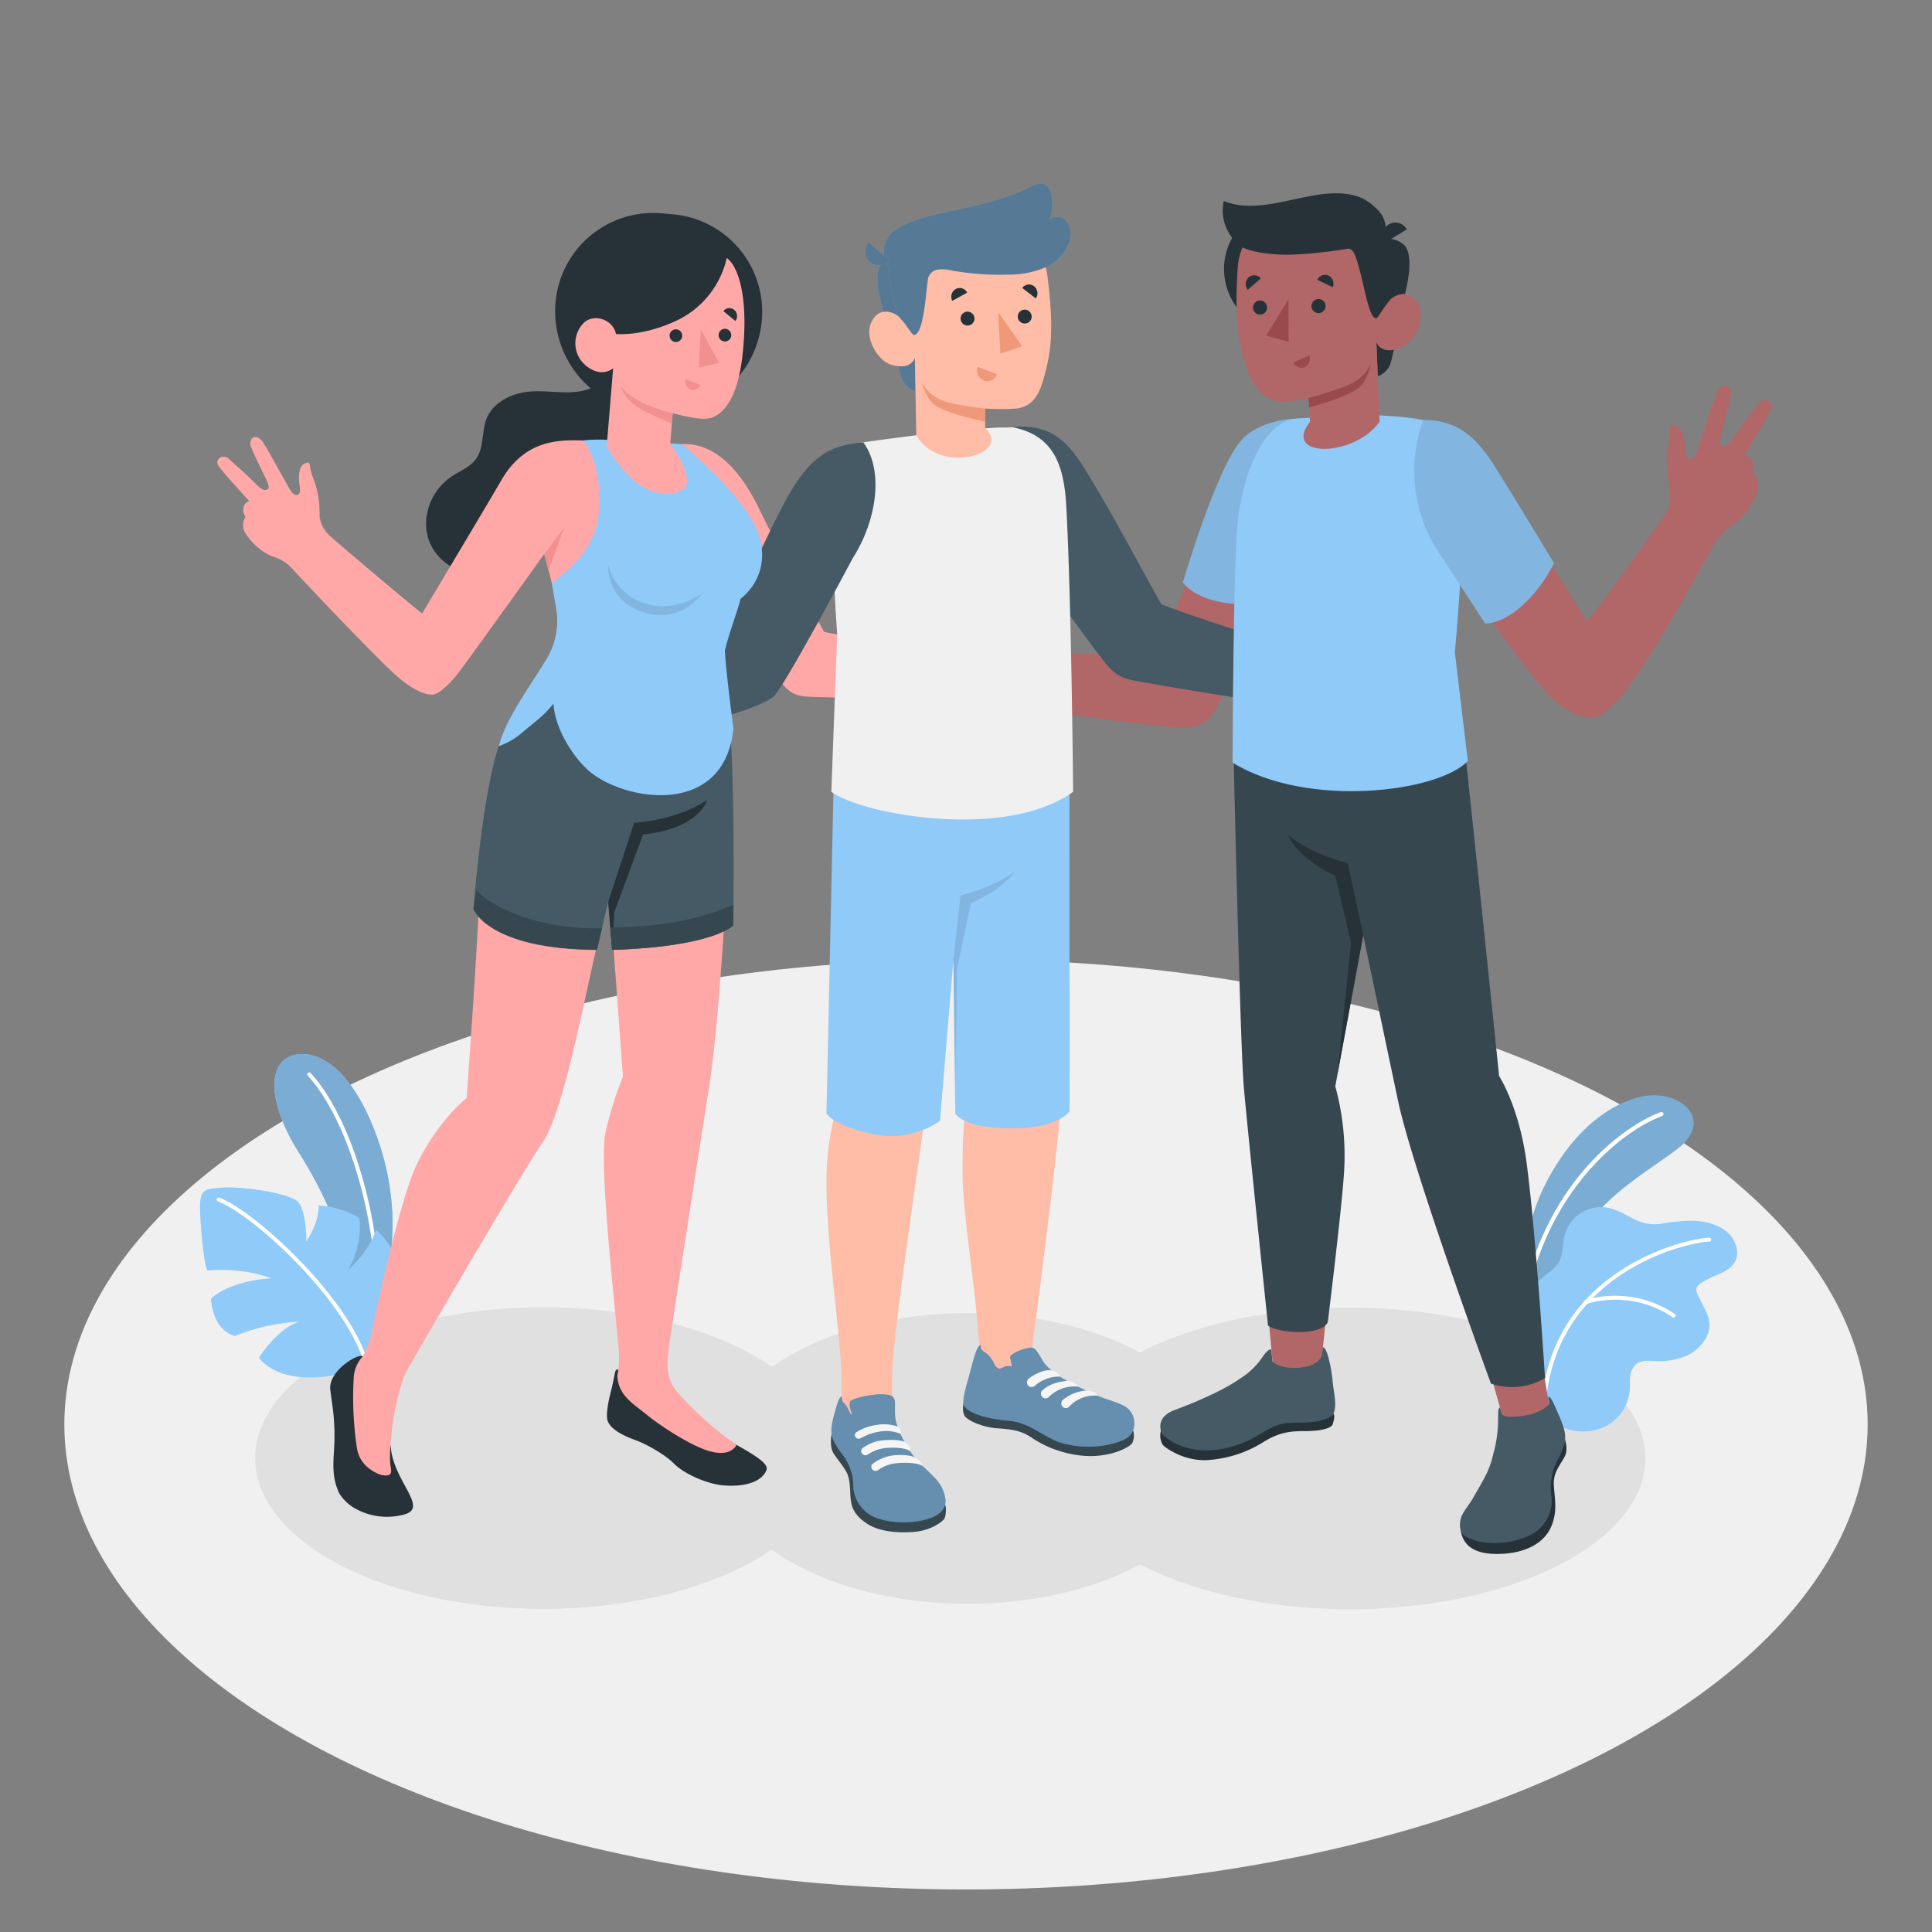 <svg xmlns="http://www.w3.org/2000/svg" viewBox="0 0 500 500"><rect x="0" y="0" width="500" height="500" fill="#808080" stroke="none"/><g id="freepik--Floor--inject-571"><ellipse id="freepik--floor--inject-571" cx="250" cy="368.65" rx="233.35" ry="120.34" style="fill:#f0f0f0"></ellipse></g><g id="freepik--Shadow--inject-571"><ellipse id="freepik--shadow--inject-571" cx="250.4" cy="377.45" rx="65.17" ry="37.62" style="fill:#e0e0e0"></ellipse><ellipse id="freepik--shadow--inject-571" cx="140.52" cy="377.35" rx="74.48" ry="39.03" style="fill:#e0e0e0"></ellipse><ellipse id="freepik--shadow--inject-571" cx="349.42" cy="377.44" rx="76.42" ry="39.03" style="fill:#e0e0e0"></ellipse></g><g id="freepik--Plants--inject-571"><g id="freepik--plants--inject-571"><path d="M393.38,336s-.13-15.66,6.09-28.58,15.86-21.68,25.61-23.66,18.81,6.11,9,13.61-27.73,16.14-33.5,40.46Z" style="fill:#90CAF9"></path><path d="M393.38,336s-.13-15.66,6.09-28.58,15.86-21.68,25.61-23.66,18.81,6.11,9,13.61-27.73,16.14-33.5,40.46Z" style="opacity:0.15"></path><path d="M395.77,331.61l-.1,0a.54.54,0,0,1-.38-.65c7.28-26.86,25.76-40,34.51-43.13a.53.53,0,0,1,.68.32.52.52,0,0,1-.32.67c-8.57,3.11-26.69,16-33.84,42.41A.55.55,0,0,1,395.77,331.61Z" style="fill:#fff"></path><path d="M398.7,352.81a21.92,21.92,0,0,0-.56-7.57c-.62-2.64-2.22-5.16-2.34-7.91a8.86,8.86,0,0,1,2.84-6.19c1.61-1.54,3.75-2.62,4.84-4.57s.87-4.44,1.39-6.66a9.74,9.74,0,0,1,11.44-7.3c2.31.48,4.35,1.77,6.46,2.81a11.21,11.21,0,0,0,6.89,1.33,48.18,48.18,0,0,1,7.86-.83c4.49,0,10.15,1.53,11.69,6.28a5.72,5.72,0,0,1,.12,3.63l-.06.15c-1.3,3.22-5.4,3.87-8,5.45-.72.43-1.92,1-2.19,1.92s.48,2.07.85,2.88c1,2.07,2.34,4.07,2.47,6.43.18,3.36-2.64,6.6-5.47,8a18,18,0,0,1-8.89,1.55c-1.51-.06-3.15-.19-4.39.67a4.76,4.76,0,0,0-1.75,3.4c-.16,1.3,0,2.63-.16,3.93a11.64,11.64,0,0,1-7.25,9.37,13.73,13.73,0,0,1-10-.11,10,10,0,0,1-5.41-7A36,36,0,0,1,398.7,352.81Z" style="fill:#90CAF9"></path><path d="M399.79,360.51h0a.51.51,0,0,1-.43-.56c4.35-31.05,35.51-39.26,43-39.63a.51.51,0,0,1,.52.48.5.5,0,0,1-.48.52c-7.31.36-37.78,8.39-42,38.77A.49.49,0,0,1,399.79,360.51Z" style="fill:#fff"></path><path d="M433.13,341a.49.49,0,0,1-.27-.11,26.54,26.54,0,0,0-22.31-3.44.5.5,0,0,1-.26-1,27.51,27.51,0,0,1,23.18,3.63.5.5,0,0,1,.09.7A.52.52,0,0,1,433.13,341Z" style="fill:#fff"></path></g><g id="freepik--plants--inject-571"><path d="M100.08,330c1.85-7,2.68-19.26-1.49-32.69C94.14,283,86.33,272.2,77.49,272.83c-8.24.58-9,11.39-.14,25.45,6.22,9.86,12,21.89,13.06,34.3l3,16.39Z" style="fill:#90CAF9"></path><path d="M100.08,330c1.85-7,2.68-19.26-1.49-32.69C94.14,283,86.33,272.2,77.49,272.83c-8.24.58-9,11.39-.14,25.45,6.22,9.86,12,21.89,13.06,34.3l3,16.39Z" style="fill:#90CAF9"></path><g style="opacity:0.15"><path d="M100.08,330c1.85-7,2.68-19.26-1.49-32.69C94.14,283,86.33,272.2,77.49,272.83c-8.24.58-9,11.39-.14,25.45,6.22,9.86,12,21.89,13.06,34.3l3,16.39Z"></path></g><path d="M97.56,335a.51.51,0,0,1-.34-.48c-.2-21.28-7.74-45.39-17.53-56.09a.51.51,0,0,1,0-.72.5.5,0,0,1,.72,0c10,10.86,17.6,35.27,17.8,56.77a.51.51,0,0,1-.5.52A.57.57,0,0,1,97.56,335Z" style="fill:#fff"></path><path d="M94.78,352.83a30.53,30.53,0,0,1-15.32,3.64c-9.23-.14-12.45-5.12-12.45-5.12s5-7.82,10.51-9.3a51.13,51.13,0,0,0-16.7,3.69s-5.5-.86-6.23-9.62c0,0,4.12-4.47,15.5-5.3,0,0-6.34-2.82-16.33-2-.76.16-1.94-11.2-2-16.35s1.94-4.76,6-5.12,17.45,1.28,19.52,3.85,2,10.1,2,10.1,3.33-4.75,3.16-9.33a23.7,23.7,0,0,1,10.22,3c.93.53.82,8.09-2.53,13.57a24.38,24.38,0,0,0,7.21-10.27c5,4.46,5.87,9.33,5.87,13.62C103.25,336.91,101.6,347.33,94.78,352.83Z" style="fill:#90CAF9"></path><path d="M94.69,353.34a.52.52,0,0,1-.41-.37c-4.63-16.32-28.55-38.49-37.88-42.05a.51.51,0,0,1-.29-.66.53.53,0,0,1,.66-.3c9.48,3.62,33.79,26.15,38.5,42.73a.52.52,0,0,1-.35.64A.6.6,0,0,1,94.69,353.34Z" style="fill:#fff"></path></g></g><g id="freepik--Characters--inject-571"><g id="freepik--Arms--inject-571"><path d="M196.62,132c5.4,11.2,16.66,31.53,16.66,31.53,7.53,1.71,24.34,3,31.21,3.87a5.08,5.08,0,0,0,3.44-.81c2.7-1.77,4.79-2.05,7.64-3,2.23-.77,3.17-1.83,3.59-1.43a2.53,2.53,0,0,1-.23,3.53,18.53,18.53,0,0,1-3.53,2.64,20.91,20.91,0,0,0,9.3.16c5.94-1.56,8.75,1.3,4.73,7.75-1.44,2.32-7.11,6-18.6,5-3.31-.29-8.75-.71-13-.7-10.76,0-17.46.16-27.26-.18-4.24-.15-6-.45-9.05-4.6a404.59,404.59,0,0,1-25-37.3V114.91C185.53,114.63,192,122.37,196.62,132Z" style="fill:#ffa8a7"></path><path d="M331.56,109.18c-7.55,1.12-12.95,7.27-17.85,23.34-3.86,12.66-9.86,24.85-13.61,37.39-11-.22-23.19-.95-33.34-1.63a5.81,5.81,0,0,1-3.75-1.56,37.06,37.06,0,0,0-8.76-4.71c-1.75-.69-3.5-2.79-4.81-2.11s-.75,3.34.26,4.82a29.34,29.34,0,0,0,4.45,3.68c-4.5.48-7.5-.25-12-1-6-1-12.7-.5-7.67,8.18,3.44,5.94,15,8,21.9,8.12,3.39.06,8.87,0,13.68.42,8.08.73,19.56,2.9,33.85,4.11,5.63.48,8.64-.54,11.19-5.59l.91-1.89h0c10.91-22.51,15.06-31.36,20.48-52.55C334.83,122.65,333.14,114.73,331.56,109.18Z" style="fill:#b16668"></path><path d="M335.09,108.35s-9.25.22-14,5.78c-6.46,7.54-14.95,36.58-14.95,36.58s4.65,7.72,23.73,5.18Z" style="fill:#90CAF9"></path><path d="M335.09,108.35s-9.25.22-14,5.78c-6.46,7.54-14.95,36.58-14.95,36.58s4.65,7.72,23.73,5.18Z" style="opacity:0.1"></path></g><g id="freepik--character-boy-center--inject-571"><g id="freepik--Character--inject-571"><path d="M361.91,174.5c-4.3-.36-5.9.09-9.52-1a16.41,16.41,0,0,0,4.11-1.78c.86-.64,3.19-3.85,1.4-4.66a1.69,1.69,0,0,0-1.11,0c-1.06.32-2,.83-3.1,1.15-2.7.81-5.63.29-8.42.74-.93.15-1.84.4-2.78.49a20.51,20.51,0,0,1-6.32-.55c-5.37-2-36.61-12.6-36.61-12.6-4.94-7.05-12.38-20.47-16.38-26.34-6.18-9-9-14.63-19.06-15.77-1.68,5.61-4.58,9.43-5.69,15.86,4.11,5.55,26.58,37.51,27.41,38.74,2.18,3.22,3,4.53,6.78,5.65s29.09,5.08,42.37,7.7c3.53.75,7.24,2.75,8.73,3.16,11.32,3.16,17.84,3.54,22-1.31C372.36,176.3,367.74,175,361.91,174.5Z" style="fill:#ffbda7"></path><path d="M261.44,110.61c12.75-1.55,16.68,6.4,22,15.22,6.41,10.7,11.9,21.4,17.12,30.53,8.57,3.44,34.59,11.58,34.59,11.58a23.38,23.38,0,0,1-2.84,14.36c-4.87-.48-22.18-3.24-35.74-5.62-5.77-1-7.46-1.13-11.13-5.88-6.62-8.56-15.65-21.64-23.73-32.16C255.86,131.08,261.44,114.47,261.44,110.61Z" style="fill:#455a64"></path><path d="M133.75,193.59a23.47,23.47,0,0,1,2.43-7.26c1.49-2.92,3.7-5.78,6.87-6.61a9.77,9.77,0,0,1,5.17.24c1.48.42,2.85,1.47,4.41.94,10.05-3.38,23.47-11,33.49-15.21,6.22-13.07,14.08-26.28,17-31.56,7.32-13.21,13.21-18.22,20.31-19.66,2.47,5.37,4.15,13.5-1.67,24.34-3,5.94-9.42,19.31-15.85,31.34-5.84,10.91-11.31,11.95-16.37,13.57-9.68,3.1-19.43,5.79-28.07,8.56-5.14,1.65-12.4,3.55-15,4.42a26,26,0,0,1-7.57,1.41c-1.79.06-4.08.69-5-1.36a5.66,5.66,0,0,1-.22-3.11Z" style="fill:#ffbda7"></path><path d="M213.9,303.92c.25-11.78,3.79-20.51,4.07-23.78,0,0-.87-70-.87-81.37l59.7-2.43s-1.91,73.48-1.91,83.2-5.47,52-8,71c-3.45,4.51-7.48,6.43-12.91,2,0,0-.45-2.68-1.16-11.54-.81-10.15-3.63-27.24-3.72-37.18-.13-12.25,1-19,1.33-24.86.41-6.75-1.21-52.27-1.21-52.27s-7.48,43.42-9.34,58.17c-2.13,16.89-9,61.17-9,71.47,0,1.84,0,4,0,6.29,0,5.57-.15,7,.74,9.2,1.56,3.76-11.78,6.13-12.4,3.45l-1.44-11.06v-.32h0v-7C217.77,346.39,213.55,321,213.9,303.92Z" style="fill:#ffbda7"></path><path d="M293.22,370.13a4.48,4.48,0,0,1-.18,3.3c-.46,1-5.5,3.81-12.3,3.35a28.37,28.37,0,0,1-14.05-4.91c-2.59-1.72-5.29-2-8.65-2.23s-7.79-1.87-8.52-3.45.11-4.28.11-4.28Z" style="fill:#37474f"></path><path d="M265.8,348.93l.54-.12a2.06,2.06,0,0,1,.89,0,1.65,1.65,0,0,1,.84.56,17.56,17.56,0,0,1,1.74,2.73c1.42,2.32,4.41,4.24,7.68,6,2.22,1.19,4.39,2.12,6.69,3.15s5.44,1.69,7.27,2.93c2.66,1.79,3,6.31,0,8.09-2.62,1.54-9.52,3.21-16.75,1.16-3.94-1.12-8.31-5.33-13.49-5.73-3.29-.26-9.5-1.18-11.62-3.68-.78-1.11.26-4.62,1.12-7.65.94-3.31,2-8.49,3.15-8.2,0,.65-.08.82.35,1.26s.95.68,1.39,1.06a8.92,8.92,0,0,1,1.82,2.62,2,2,0,0,0,.93,1c.56.21,1-.14,1.46-.36a2.77,2.77,0,0,1,2-.14,11.72,11.72,0,0,0-.35-1.95,1.1,1.1,0,0,1,0-.62,1,1,0,0,1,.42-.48A10.5,10.5,0,0,1,265.8,348.93Z" style="fill:#90CAF9"></path><path d="M265.8,348.93l.54-.12a2.06,2.06,0,0,1,.89,0,1.65,1.65,0,0,1,.84.56,17.56,17.56,0,0,1,1.74,2.73c1.42,2.32,4.41,4.24,7.68,6,2.22,1.19,4.39,2.12,6.69,3.15s5.44,1.69,7.27,2.93c2.66,1.79,3,6.31,0,8.09-2.62,1.54-9.52,3.21-16.75,1.16-3.94-1.12-8.31-5.33-13.49-5.73-3.29-.26-9.5-1.18-11.62-3.68-.78-1.11.26-4.62,1.12-7.65.94-3.31,2-8.49,3.15-8.2,0,.65-.08.82.35,1.26s.95.68,1.39,1.06a8.92,8.92,0,0,1,1.82,2.62,2,2,0,0,0,.93,1c.56.21,1-.14,1.46-.36a2.77,2.77,0,0,1,2-.14,11.72,11.72,0,0,0-.35-1.95,1.1,1.1,0,0,1,0-.62,1,1,0,0,1,.42-.48A10.5,10.5,0,0,1,265.8,348.93Z" style="opacity:0.3"></path><path d="M244.55,389.39c.41.38.29,3-.16,3.66s-3.21,3.08-8.15,3.43c-4.72.34-8.94-.3-11.71-2.06s-4.11-3.7-4.37-6.39,0-5.28-1.25-7.35-3.07-4.07-3.48-5.11c-.89-2.25,0-5.48,0-5.48Z" style="fill:#37474f"></path><path d="M231.63,365.91a10.25,10.25,0,0,0,.55,3,27,27,0,0,0,2.89,5.92,24.14,24.14,0,0,0,2,2.78c1.42,1.69,3.2,3.09,4.71,4.72a9.69,9.69,0,0,1,2.92,5.8c.2,3.7-3.82,5-6.92,5.51a22.61,22.61,0,0,1-10.05-.51,9.25,9.25,0,0,1-6.78-7.38c-.17-1-.11-2.08-.23-3.11a14.46,14.46,0,0,0-2.88-6.48,19.68,19.68,0,0,1-2.21-3.53c-1-2.29-.19-4.87.43-7.15.53-2,1.14-4.21,1.83-4,0,1,0,1.13.73,1.82.93.88,1,2.2,1.95,3a13.57,13.57,0,0,1-.69-2.63,1.52,1.52,0,0,1,.21-1.05,2.82,2.82,0,0,1,1.14-.61,22.83,22.83,0,0,1,4.49-1,13.48,13.48,0,0,1,4.39,0,1.9,1.9,0,0,1,1.11.64,2.24,2.24,0,0,1,.39,1.26C231.65,363.39,231.6,364.92,231.63,365.91Z" style="fill:#90CAF9"></path><path d="M231.63,365.91a10.25,10.25,0,0,0,.55,3,27,27,0,0,0,2.89,5.92,24.14,24.14,0,0,0,2,2.78c1.42,1.69,3.2,3.09,4.71,4.72a9.69,9.69,0,0,1,2.92,5.8c.2,3.7-3.82,5-6.92,5.51a22.61,22.61,0,0,1-10.05-.51,9.25,9.25,0,0,1-6.78-7.38c-.17-1-.11-2.08-.23-3.11a14.46,14.46,0,0,0-2.88-6.48,19.68,19.68,0,0,1-2.21-3.53c-1-2.29-.19-4.87.43-7.15.53-2,1.14-4.21,1.83-4,0,1,0,1.13.73,1.82.93.88,1,2.2,1.95,3a13.57,13.57,0,0,1-.69-2.63,1.52,1.52,0,0,1,.21-1.05,2.82,2.82,0,0,1,1.14-.61,22.83,22.83,0,0,1,4.49-1,13.48,13.48,0,0,1,4.39,0,1.9,1.9,0,0,1,1.11.64,2.24,2.24,0,0,1,.39,1.26C231.65,363.39,231.6,364.92,231.63,365.91Z" style="opacity:0.3"></path><path d="M235.57,375.59c-1.38-1-4.47-1-6.16-.86a10.3,10.3,0,0,0-4.81,1.68,1.08,1.08,0,0,1-1.41-.11h0a1,1,0,0,1,.11-1.57,10.32,10.32,0,0,1,5.4-2c4.16-.3,5.38.42,5.38.42S236,374.37,235.57,375.59Z" style="fill:#f5f5f5"></path><path d="M238.74,379.39c-1.74-1-5.13-.88-6.82-.7a9.68,9.68,0,0,0-4.68,1.78,1.09,1.09,0,0,1-1.41-.11h0a1,1,0,0,1,.1-1.58,10.9,10.9,0,0,1,5.53-2.16c4.15-.29,5.24.56,5.24.56A3.45,3.45,0,0,1,238.74,379.39Z" style="fill:#f5f5f5"></path><path d="M227,368.75a10.34,10.34,0,0,1,5.23.43c.73.41,1.22,1.57.74,1.87a9.5,9.5,0,0,0-4.63-.64,13.74,13.74,0,0,0-4.5,1.24,12.28,12.28,0,0,0-1.14.58,1,1,0,0,1-1.37-.43h0a.93.93,0,0,1,.36-1.19A13.5,13.5,0,0,1,227,368.75Z" style="fill:#f5f5f5"></path><path d="M274.42,356.27a3.06,3.06,0,0,0-2.43-1.62c-1.5-.28-4.14.82-5.78,2.17a1.23,1.23,0,0,0,.17,2h0a1.22,1.22,0,0,0,1.4-.15A9.43,9.43,0,0,1,274.42,356.27Z" style="fill:#f5f5f5"></path><path d="M279.05,358.87a3.49,3.49,0,0,0-2.87-1.48s-3.91.11-6.33,2.36a1.2,1.2,0,0,0,.17,2h0a1.16,1.16,0,0,0,1.35-.15A9.35,9.35,0,0,1,279.05,358.87Z" style="fill:#f5f5f5"></path><path d="M284.18,361.21a3.94,3.94,0,0,0-3-1.34,10.55,10.55,0,0,0-6.06,2.39,1.2,1.2,0,0,0,.16,2h0a1.18,1.18,0,0,0,1.35-.15A9,9,0,0,1,284.18,361.21Z" style="fill:#f5f5f5"></path><path d="M276.8,196.34s-.08,49.2,0,57.89,0,25.31,0,33.35c0,0-2.59,4.45-15.14,4.43s-14.42-3.82-14.42-3.82l-.51-39.62-3.46,41.53a22.5,22.5,0,0,1-17.54,3.36c-10.33-2.23-11.85-5.3-11.85-5.3l2-91.63Z" style="fill:#90CAF9"></path><path d="M246.73,248.57l1.84-16.79s8.61-2.09,14.37-6.43a27,27,0,0,1-6.54,5.73c-3.5,2-5.17,2.77-5.17,2.77l-3.58,17.09-.44,31.66Z" style="opacity:0.1"></path><path d="M215.15,204.91c8.19,6,45.33,12.58,62.57,0,0,0-.4-48.15-1.75-73.64-.07-1.15-.14-2.27-.26-3.37,0-.36-.09-.72-.13-1.08a34.31,34.31,0,0,0-.87-4.51c-.07-.25-.14-.49-.22-.74-.17-.55-.35-1.09-.57-1.62-.11-.28-.23-.56-.36-.83a6.67,6.67,0,0,0-.37-.76.84.84,0,0,0-.06-.14q-.19-.37-.42-.72c-.15-.26-.3-.52-.48-.78l-.51-.69c-.19-.25-.4-.49-.61-.72s-.42-.45-.63-.66l-.45-.42c-.15-.13-.3-.26-.45-.37s-.42-.33-.62-.48a15.46,15.46,0,0,0-2.18-1.29l-.64-.29c-.05,0-.12,0-.15-.07l-.78-.29a13,13,0,0,0-1.33-.44c-.47-.13-.94-.24-1.44-.36s-1.18,0-1.84,0l-1.37,0c-.47,0-1,0-1.46.05-6.45.28-15.7,1.32-23.12,2.27l-1.45.2-1.28.15c-5.09.67-8.87,1.22-9.45,1.31l-.08,0c-1.67.42-3.22.82-4.46,1.19-3.41,1-.88.15-1.63,3.44-2.2,9.67.36,44.84.36,44.84Z" style="fill:#f0f0f0"></path><path d="M236.77,76.77l-2.29,2.51-1.17-12.92a6.13,6.13,0,0,0-5.08,1.79c-2.18,2.23-1,9.21,1.75,16,0,0,2.65,12.44,3.71,14.49a5.7,5.7,0,0,0,3.26,2.63Z" style="fill:#90CAF9"></path><path d="M236.77,76.77l-2.29,2.51-1.17-12.92a6.13,6.13,0,0,0-5.08,1.79c-2.18,2.23-1,9.21,1.75,16,0,0,2.65,12.44,3.71,14.49a5.7,5.7,0,0,0,3.26,2.63Z" style="opacity:0.4"></path><path d="M236.47,84.77c-1,.6-2.43-1.33-3.66-2.62s-5.26-3.05-7.27,1.18,1.77,10,4.94,11c5.47,1.72,6.29-1.79,6.29-1.79l.36,20.1c5.73,10.36,25.09,5,17.83-1.81v-5.11a56.75,56.75,0,0,0,8.24,0c4-.62,5.67-3.4,6.89-7.75,2-7,2.7-12.63,1-26.37-1.82-15.06-19.34-15.22-28.8-9.26S236.47,84.77,236.47,84.77Z" style="fill:#ffbda7"></path><path d="M234.13,58.13A48.14,48.14,0,0,1,244.46,55c7.64-1.66,15.42-3.19,22.4-6.71a4.82,4.82,0,0,1,2.74-.79c1.84.24,2.64,2.47,2.72,4.33a15.35,15.35,0,0,1-.67,5.08,2.92,2.92,0,0,1,4.11.07A5.06,5.06,0,0,1,277,61.29c-.45,3.42-3.07,6.26-6.17,7.78a24.13,24.13,0,0,1-10.07,2A69.38,69.38,0,0,1,246.32,70a10,10,0,0,0-3.48-.25,3.12,3.12,0,0,0-2.6,2.06c-.51,1.9-1,14.84-3.7,14.89-.49,0-2.38-3.24-3.6-4.41-1.55-1.46-3.1-12.54-3.37-14.59a1.1,1.1,0,0,0-.22-.43c-1.73-2.44.31-6.54,2.45-7.87A21,21,0,0,1,234.13,58.13Z" style="fill:#90CAF9"></path><path d="M234.13,58.13A48.14,48.14,0,0,1,244.46,55c7.64-1.66,15.42-3.19,22.4-6.71a4.82,4.82,0,0,1,2.74-.79c1.84.24,2.64,2.47,2.72,4.33a15.35,15.35,0,0,1-.67,5.08,2.92,2.92,0,0,1,4.11.07A5.06,5.06,0,0,1,277,61.29c-.45,3.42-3.07,6.26-6.17,7.78a24.13,24.13,0,0,1-10.07,2A69.38,69.38,0,0,1,246.32,70a10,10,0,0,0-3.48-.25,3.12,3.12,0,0,0-2.6,2.06c-.51,1.9-1,14.84-3.7,14.89-.49,0-2.38-3.24-3.6-4.41-1.55-1.46-3.1-12.54-3.37-14.59a1.1,1.1,0,0,0-.22-.43c-1.73-2.44.31-6.54,2.45-7.87A21,21,0,0,1,234.13,58.13Z" style="opacity:0.4"></path><path d="M230.32,67.43a3.64,3.64,0,0,1-5.55-4.72Z" style="fill:#90CAF9"></path><path d="M230.32,67.43a3.64,3.64,0,0,1-5.55-4.72Z" style="opacity:0.4"></path><path d="M255,105.73s-9-.86-12.11-2.53a10.32,10.32,0,0,1-4.34-4.29A14.15,14.15,0,0,0,241,104c2.29,2.93,14,5.09,14,5.09Z" style="fill:#f0997a"></path><path d="M252.2,82.52a1.8,1.8,0,1,1-1.8-1.87A1.83,1.83,0,0,1,252.2,82.52Z" style="fill:#263238"></path><path d="M250.29,75.74l-3.84,2.12a2.3,2.3,0,0,1,.89-3.06A2.13,2.13,0,0,1,250.29,75.74Z" style="fill:#263238"></path><path d="M253,94.94l5,1.89a2.64,2.64,0,0,1-3.41,1.66A2.82,2.82,0,0,1,253,94.94Z" style="fill:#f0997a"></path><path d="M268.07,77.23l-3.51-2.7a2.13,2.13,0,0,1,3.05-.46A2.32,2.32,0,0,1,268.07,77.23Z" style="fill:#263238"></path><path d="M267,82a1.8,1.8,0,1,1-1.8-1.87A1.84,1.84,0,0,1,267,82Z" style="fill:#263238"></path><polygon points="258.32 80.73 258.91 91.54 264.55 89.62 258.32 80.73" style="fill:#f0997a"></polygon><path d="M223.43,114.47c-8.28.78-13.89,2.89-21.05,16.8-4.14,8-16.26,33.78-16.26,33.78l-31.36,15.09s3.66,9.38,2.84,13.32c0,0,10.8-2.61,22.37-5.81s16.78-5,20.08-7.24c2.44-1.63,20.66-36,20.66-36C226.91,134.73,228.79,121.81,223.43,114.47Z" style="fill:#455a64"></path></g></g><g id="freepik--character-girl--inject-571"><path d="M168.81,106.83l-1.05-.09a26.3,26.3,0,0,1-24-28.37h0A25.35,25.35,0,0,1,171.07,55.2l2.94.25a25.33,25.33,0,0,1,23.16,27.34h0A26.29,26.29,0,0,1,168.81,106.83Z" style="fill:#263238"></path><path d="M149,101.42c-.51,0-1,.08-1.52.1-3.39.1-6.78-.45-10.17-.2-4.68.34-9.63,2.65-11.37,7-1.34,3.37-.62,7.49-2.73,10.44-1.44,2-3.87,3-6,4.33-7,4.45-9.58,14.52-3.6,21,8.33,9,23.1,3.12,28.81-5.81,2.28-3.57,3.62-7.86,6.83-10.63,3.47-3,8.5-3.63,12-6.54a11.78,11.78,0,0,0,4.06-10.78,20.78,20.78,0,0,0-3.35-7.58,13.71,13.71,0,0,0-3.07-3.69c-2.34-1.75-2.77-.16-5,1A14.07,14.07,0,0,1,149,101.42Z" style="fill:#263238"></path><path d="M93.91,351c.83,2.07.17,4.52-.1,9.95a91.31,91.31,0,0,0-.26,10.72c.09,1.28.43,2.46.62,3.71A4.43,4.43,0,0,0,95.43,378a2.72,2.72,0,0,0,2.39.84,2.56,2.56,0,0,0,1.63-1.21,20.13,20.13,0,0,0,1.64-3.65c.44,9.14,9.88,16.05,3.73,17.91a16.81,16.81,0,0,1-13-1.55,11.45,11.45,0,0,1-4-3.82c-2-4.17-1.55-8-1.36-11.46.43-7.67-.58-11.71-1-15.58C85.08,354.82,92.51,350.22,93.91,351Z" style="fill:#263238"></path><path d="M159.87,354.38a.83.83,0,0,0-.67.72c-.24,1-.57,2.91-1,4.62-.61,2.29-1.32,5.6-1.06,7.48s2.66,3.85,7.29,5.49c2.79,1,7.71,3.77,9.9,6,2.68,2.77,8.62,5.32,12.72,5.71,4.81.45,9.92-.51,11.3-3.91.58-1.43-1.71-3.17-7.68-6.53,0,0-3-1.84-4.71-3.06-8.55-6.18-11.39-9.55-13.61-15.43Z" style="fill:#263238"></path><path d="M175.38,360.41c-2.64-3.25-3-6.24-2.24-11.9s8.44-55,10.39-67.31c3.29-20.72,6.41-80.13,5.61-94.71l-55.89.82c-4.69,9.83-8.45,22.08-9.08,41.62-.47,14.91-3.41,55.25-3.41,55.25s-7.16,5.49-12.76,16.89c-5,10.08-12.17,45.51-12.17,45.51h0A32,32,0,0,1,93.91,351a8.86,8.86,0,0,0-2.34,5.09,88.16,88.16,0,0,0,.78,18.51c.48,3.17,2.3,5.31,5.34,6.75a4.89,4.89,0,0,0,2.16.5,1.64,1.64,0,0,0,1.08-.32c.56-.5.16-1.78.1-2.41a24.38,24.38,0,0,1-.09-3.08c.07-2,.29-4.46.55-6.45a66.14,66.14,0,0,1,3-13.19s.49-1,1.25-2.5h0s27.25-47.13,34.87-58.55c6-9,12-44.86,17.11-64.37l3.5,47.64a90.94,90.94,0,0,0-4.58,14.82c-1.57,8.69,2.41,43.42,3.48,55.75a24.51,24.51,0,0,1-.36,6.84h0c.31,5.33,4.18,7.22,8.09,10.48,1.95,1.62,10.58,7.65,15.93,9.09,4.35,1.18,6.14-.42,6.84-1.62A92.39,92.39,0,0,1,175.38,360.41Z" style="fill:#ffa8a7"></path><path d="M144.89,168.32S139.61,174,131,188.52c-5.76,9.76-8.47,46.79-8.47,46.79s3.79,10.41,31.95,10.54l2.9-12.43,1,12.39,2.13-.07c24.35-1,29.22-6.21,29.22-6.21s.88-41.62-1.9-68.08C179.31,176.68,154.21,176.68,144.89,168.32Z" style="fill:#455a64"></path><path d="M157.41,233.42l6.71-20.48s10.44-.44,18.89-5.86c0,0-2.15,7.52-16.57,8.84L159,236l-.58,9.84Z" style="fill:#263238"></path><path d="M136.72,237.71c-9.83-3-13.53-7.38-13.53-7.38h0l-.63,4.89s3.79,10.41,31.95,10.54l1.29-5.52A61.31,61.31,0,0,1,136.72,237.71Z" style="fill:#37474f"></path><path d="M189.76,239.53s0-2,.08-5.4a65.31,65.31,0,0,1-15.61,4.58A99.09,99.09,0,0,1,157.94,240l.47,5.84,2.13-.07C184.89,244.7,189.76,239.53,189.76,239.53Z" style="fill:#37474f"></path><path d="M195,135.3c-4.87-8.71-15.15-17.37-18.47-20.36l-20.39-1.16c-4-.06-7.22.24-9.34,1.2-4.39,2-5.09,6.16-5.55,11.13-.52,5.45-.7,7.85.22,17l2,11.67.31,1.79c.06.31.1.61.15.93a18.88,18.88,0,0,1-2.46,13c-5.24,8.61-10.36,15.23-12.4,22.61a19.24,19.24,0,0,0,6.48-3.86c3.19-2.69,5.08-3.91,7.71-7.15,0,0-.09,5.08,4.52,12a28.53,28.53,0,0,0,4.1,4.92c8.55,8.15,35.52,13.17,37.93-10.48,0,0-2-15.14-2.21-20.19,1-4.3,3.79-11.67,4-13.33C198.15,149.81,198.58,141.64,195,135.3Z" style="fill:#90CAF9"></path><path d="M181.81,153.44s-7.07,5.48-15.13,2.62a13.81,13.81,0,0,1-9.25-9.91s-.86,9.22,9.32,12.37C176.57,161.55,181.81,153.44,181.81,153.44Z" style="opacity:0.1"></path><path d="M188.08,66.76c2.76,1.95,5.74,9.54,4.12,24.79-1.37,12.93-5.83,15.78-8,16.53s-6.2-.15-10.1-1.14l-.64,7.78s4.94,6.79,4.3,10.33-8.25,3.76-13.08-.15a33.19,33.19,0,0,1-7.66-9.47l1.66-20.15s-2.81,2.69-6.94-.57a7.48,7.48,0,0,1-.52-11.28c2.75-2.37,7.47-.62,8.19,3,0,0,6.29.75,15.06-3.17A23.65,23.65,0,0,0,188.08,66.76Z" style="fill:#ffa8a7"></path><path d="M176.56,87A1.64,1.64,0,1,1,175,85.23,1.66,1.66,0,0,1,176.56,87Z" style="fill:#263238"></path><path d="M177.53,98.12l3.69,1.52a2,2,0,0,1-2.57,1.15A2.09,2.09,0,0,1,177.53,98.12Z" style="fill:#f28f8f"></path><path d="M190.32,83.08l-3.1-2.55a1.92,1.92,0,0,1,2.78-.34A2.11,2.11,0,0,1,190.32,83.08Z" style="fill:#263238"></path><path d="M189.25,86.84a1.64,1.64,0,1,1-1.58-1.75A1.67,1.67,0,0,1,189.25,86.84Z" style="fill:#263238"></path><polygon points="181.37 85.25 180.82 95.08 186.11 93.91 181.37 85.25" style="fill:#f28f8f"></polygon><path d="M174.08,106.94c-4.12-.89-12.49-4.06-13.54-7.55a8.82,8.82,0,0,0,2.65,4.57c2.37,2.4,10.68,5.58,10.68,5.58Z" style="fill:#f28f8f"></path><path d="M155.14,128.44c-.31-10.36-4.24-14.45-4.24-14.45-6.72-.22-15.25,0-21.23,10.42-3,5.23-20.42,34.36-20.42,34.36-3.89-3-23.1-19.29-24.31-20.49a8.45,8.45,0,0,1-2.22-4.47c0-1.57-.09-3.22-.17-4a24.43,24.43,0,0,0-1.77-6.76,16.91,16.91,0,0,1-.58-2.67.85.85,0,0,0-.3-.59.75.75,0,0,0-.57,0c-1.14.31-1.45.93-1.79,2.06a10.27,10.27,0,0,0,0,3.79c.11,1,.28,2-.4,2.39-1,.37-1.64-.68-2-1.18-1.42-2.37-5.18-9.37-6.88-12.07a3.76,3.76,0,0,0-1.48-1.53c-1.1-.48-1.93.22-2,1.42a3.35,3.35,0,0,0,.31,1.31c.85,2.18,3.58,7.5,4.16,8.92.21.52.5,1.46,0,1.72-.85.65-2.08-.42-2.94-1.28-3.59-3.57-4.54-4.26-7-6.5a1.92,1.92,0,0,0-2.57-.27,1.53,1.53,0,0,0-.12,2.08c.34.5,1.34,1.71,2.15,2.66,1.39,1.6,5.76,6.4,5.76,6.4-1.31.23-2.22,2.16-1,4.09a3.92,3.92,0,0,0,.21,4.52A15.54,15.54,0,0,0,70.46,144a10.85,10.85,0,0,1,5,3c3.5,3.73,16.51,17.71,25.84,26.69,2.82,2.71,7.15,6,10.36,6.09,2,.1,4.88-3.09,6.34-4.83,1.82-2.19,22.84-31.57,22.84-31.57l2,7.51C151.3,144.41,155.45,138.81,155.14,128.44Z" style="fill:#ffa8a7"></path><polygon points="140.83 143.42 145.96 136.58 141.97 147.66 140.83 143.42" style="fill:#f28f8f"></polygon></g><g id="freepik--character-boy--inject-571"><path d="M378.05,396.3c.39,1.53,1.2,5.87,9.27,5.87s12.68-3.3,14.27-7.4.67-7.13.53-10.71,2.51-5.84,3.09-7.77c.87-2.85-1.51-6.76-1.51-6.76Z" style="fill:#263238"></path><path d="M300.52,370a4.82,4.82,0,0,0,.37,3.88c.59.79,6,4.72,12.67,3.9a30.7,30.7,0,0,0,13.75-4.8c3.9-2.3,6.6-2.63,10.57-2.62s6.69-.74,7-1.74c.58-1.75.62-2.87-.23-2.84Z" style="fill:#263238"></path><path d="M400.88,363.31c.14,4.15-12.55,7.75-12.24,2.48l-4.37-15.32L398.45,349Z" style="fill:#b16668"></path><path d="M341.86,353.57c-4,2.86-7.65,3.21-12.33.86l-2.36-25.07h17.22Z" style="fill:#b16668"></path><path d="M378.81,191.24c3.29,30.26,9.16,87.23,9.16,87.23s5.19,7.91,7.12,22.51c2.39,18,4.76,55.65,4.76,55.65a16.67,16.67,0,0,1-14,1.43s-20.23-55.23-24-73C358.58,269.6,352.8,242,352.8,242l-7.23,39.13a67.65,67.65,0,0,1,2.33,21.1c-.35,8.33-4.26,39.87-4.26,39.87-1.17,3.45-12,3.21-15.47,1,0,0-5.54-53-6.27-61.78-1-11.52-2.74-90-2.74-90Z" style="fill:#37474f"></path><path d="M352.8,242l-4-18.61s-9-2.06-15.47-7.23c0,0,2.37,5.94,12.25,10.48L349.66,244l-3.55,34.09Z" style="fill:#263238"></path><path d="M388.64,365.79l-.45-1.6c-.53.52-.45,1-.47,2.41,0,1.13,0,2.22-.15,3.73a34.45,34.45,0,0,1-1.07,5.81c-1,4.42-2.22,6.18-5.33,11.64-.73,1.3-2.52,3.45-3,4.85s-.68,3.95,1,4.92c4.71,2.79,12,2,16.61-.14a9.9,9.9,0,0,0,5.8-9c0-1.13-.24-2.25-.28-3.37a15.92,15.92,0,0,1,1.91-7.4,20.8,20.8,0,0,0,1.7-4.12c.62-2.61-.61-5.25-1.63-7.59-.88-2-1.91-4.72-2.6-4.41l.27,1.77c-.71,1.1-3,2.42-5.65,2.95C393.5,366.59,388.83,367.12,388.64,365.79Z" style="fill:#455a64"></path><path d="M329,349.2c-.61,0-1.24.49-2.33,2.08a19.1,19.1,0,0,1-5.7,5.47c-4.06,2.86-10.47,5.74-17.07,8.2-3.59,1.35-4.27,3.94-3.08,6.26,1.86,1.87,8.19,6.21,18.6,3,6.46-2,8.73-5.28,13.35-5.87,3.26-.41,8.92.48,12.26-2.21,1.05-2.52.21-5.06-.13-8.56s-1.45-9.09-2.56-8.87l-.2,1.85c-.88,4.05-10.2,4.45-12.84,1.8Z" style="fill:#455a64"></path><path d="M354.19,107.35c10.34.64,23.86.51,24.48,11.11,1,16.27-2.15,50.41-2.15,50.41l3.35,28.06c-7.59,8.11-41.5,12.34-60.87.45,0,0,.08-55.57,1.6-64.78,2.74-16.57,9-23.84,15.09-24.31Z" style="fill:#90CAF9"></path><circle cx="333.32" cy="69.66" r="16.54" transform="translate(-7 57.84) rotate(-9.82)" style="fill:#263238"></circle><path d="M362.56,79.68s-1.92,12.73-2.87,14.86a5.7,5.7,0,0,1-3.13,2.85l-.35-8.85Z" style="fill:#263238"></path><path d="M358.12,61.88a6.17,6.17,0,0,1,5.23,1.5c2.34,2.12,1.53,9.24-.79,16.3l-5,.89Z" style="fill:#263238"></path><path d="M356,80.66c1,.54,2.37-1.48,3.54-2.86s5.13-3.41,7.42.75S365.81,88.77,362.67,90c-5.41,2.06-6.46-1.43-6.46-1.43l.83,20.54h0c-6.33,9.21-25.42,9.61-18,0l-.35-6.06s-4.95,1.06-7.41.83c-4.1-.39-6.84-3.44-8.34-7.76-2.4-6.93-3.5-12.59-2.65-26.56.92-15.33,18.6-16.55,28.52-11.11S356,80.66,356,80.66Z" style="fill:#b16668"></path><path d="M356.14,82.36c.51,0,2.25-3.34,3.44-4.56,1.65-1.69-1.46-15.92-1.46-15.92a7,7,0,0,0-1.67-7.68c-2.55-2.48-6.07-5.49-16.82-3.56C332,52,323.7,54.93,316.71,52a11.56,11.56,0,0,0,4.76,12s2.55,1.44,9.07,1.84,16.52-1.15,17.89-1.42c1.86-.37,2.37,1.42,3.67,6.33C353.25,75.09,354.43,82.43,356.14,82.36Z" style="fill:#263238"></path><path d="M358.17,63l5.92-3.65a3.37,3.37,0,0,0-4.72-1.25A3.66,3.66,0,0,0,358.17,63Z" style="fill:#263238"></path><path d="M338.65,103s9-2.37,12-4.25a10.47,10.47,0,0,0,4.12-4.59,14.29,14.29,0,0,1-2.18,5.26c-2.14,3.1-13.81,6-13.81,6Z" style="fill:#9a4a4d"></path><path d="M339.42,79.39a1.82,1.82,0,1,0,1.7-2A1.85,1.85,0,0,0,339.42,79.39Z" style="fill:#263238"></path><path d="M340.93,72.42l4,1.91a2.35,2.35,0,0,0-1.09-3A2.18,2.18,0,0,0,340.93,72.42Z" style="fill:#263238"></path><path d="M338.82,92l-4.05,1.8a2.18,2.18,0,0,0,2.9,1.21A2.33,2.33,0,0,0,338.82,92Z" style="fill:#9a4a4d"></path><path d="M322.91,75l3.38-2.94a2.16,2.16,0,0,0-3.11-.29A2.36,2.36,0,0,0,322.91,75Z" style="fill:#263238"></path><path d="M324.29,79.78a1.82,1.82,0,1,0,1.7-2A1.85,1.85,0,0,0,324.29,79.78Z" style="fill:#263238"></path><polygon points="333.44 77.5 333.5 88.45 327.68 86.85 333.44 77.5" style="fill:#9a4a4d"></polygon><path d="M368.57,109.88c11.62.61,15.07,6.61,22,18.29,5.6,9.43,20.09,32.63,20.09,32.63,3.66-4.12,19.59-26.63,20.67-28.23,1.2-2.07.9-4.46.84-6.21a43.46,43.46,0,0,1-.68-4.46c-.33-3.7.07-4.78.47-7.88a18,18,0,0,0,.05-3.08,1,1,0,0,1,.21-.73.85.85,0,0,1,.62-.14c1.33.09,1.81.72,2.45,1.89a11.59,11.59,0,0,1,.84,4.19c.1,1.11.13,2.31,1,2.57,1.2.19,1.68-1.12,2-1.75,1.06-2.94,3.69-11.53,5-14.89a4.15,4.15,0,0,1,1.3-2c1.11-.77,2.19-.18,2.49,1.14a3.71,3.71,0,0,1-.05,1.52c-.46,2.6-2.32,9.1-2.65,10.8-.12.62-.23,1.73.37,1.9,1.1.54,2.22-.92,3-2.06,3.19-4.75,4.09-5.72,6.29-8.73a2.18,2.18,0,0,1,2.79-.87,1.72,1.72,0,0,1,.59,2.27c-.27.64-1.1,2.2-1.8,3.43-1.19,2.08-5,8.36-5,8.36,1.5,0,2.93,1.9,2,4.31a4.77,4.77,0,0,1,1.22,5.36c-.87,2.11-2.73,6.06-6,8.16a13.69,13.69,0,0,0-4.8,4.83c-3.06,4.91-10.3,19.24-19.6,33.21-2.73,4.08-6.17,9.14-10,11.28s-9.87-1.34-13.64-5.34c-7.22-7.67-26.72-36.12-26.72-36.12Z" style="fill:#b16668"></path><path d="M368.39,108.69s-8,18,5.32,36.36l10.63,16.29c6.43,0,14-7.78,17.83-15.59,0,0-9.53-15.81-14.43-23.62C383.3,115,378.74,108.68,368.39,108.69Z" style="fill:#90CAF9"></path><path d="M368.39,108.69s-8,18,5.32,36.36l10.63,16.29c6.43,0,14-7.78,17.83-15.59,0,0-9.53-15.81-14.43-23.62C383.3,115,378.74,108.68,368.39,108.69Z" style="opacity:0.1"></path></g></g></svg>